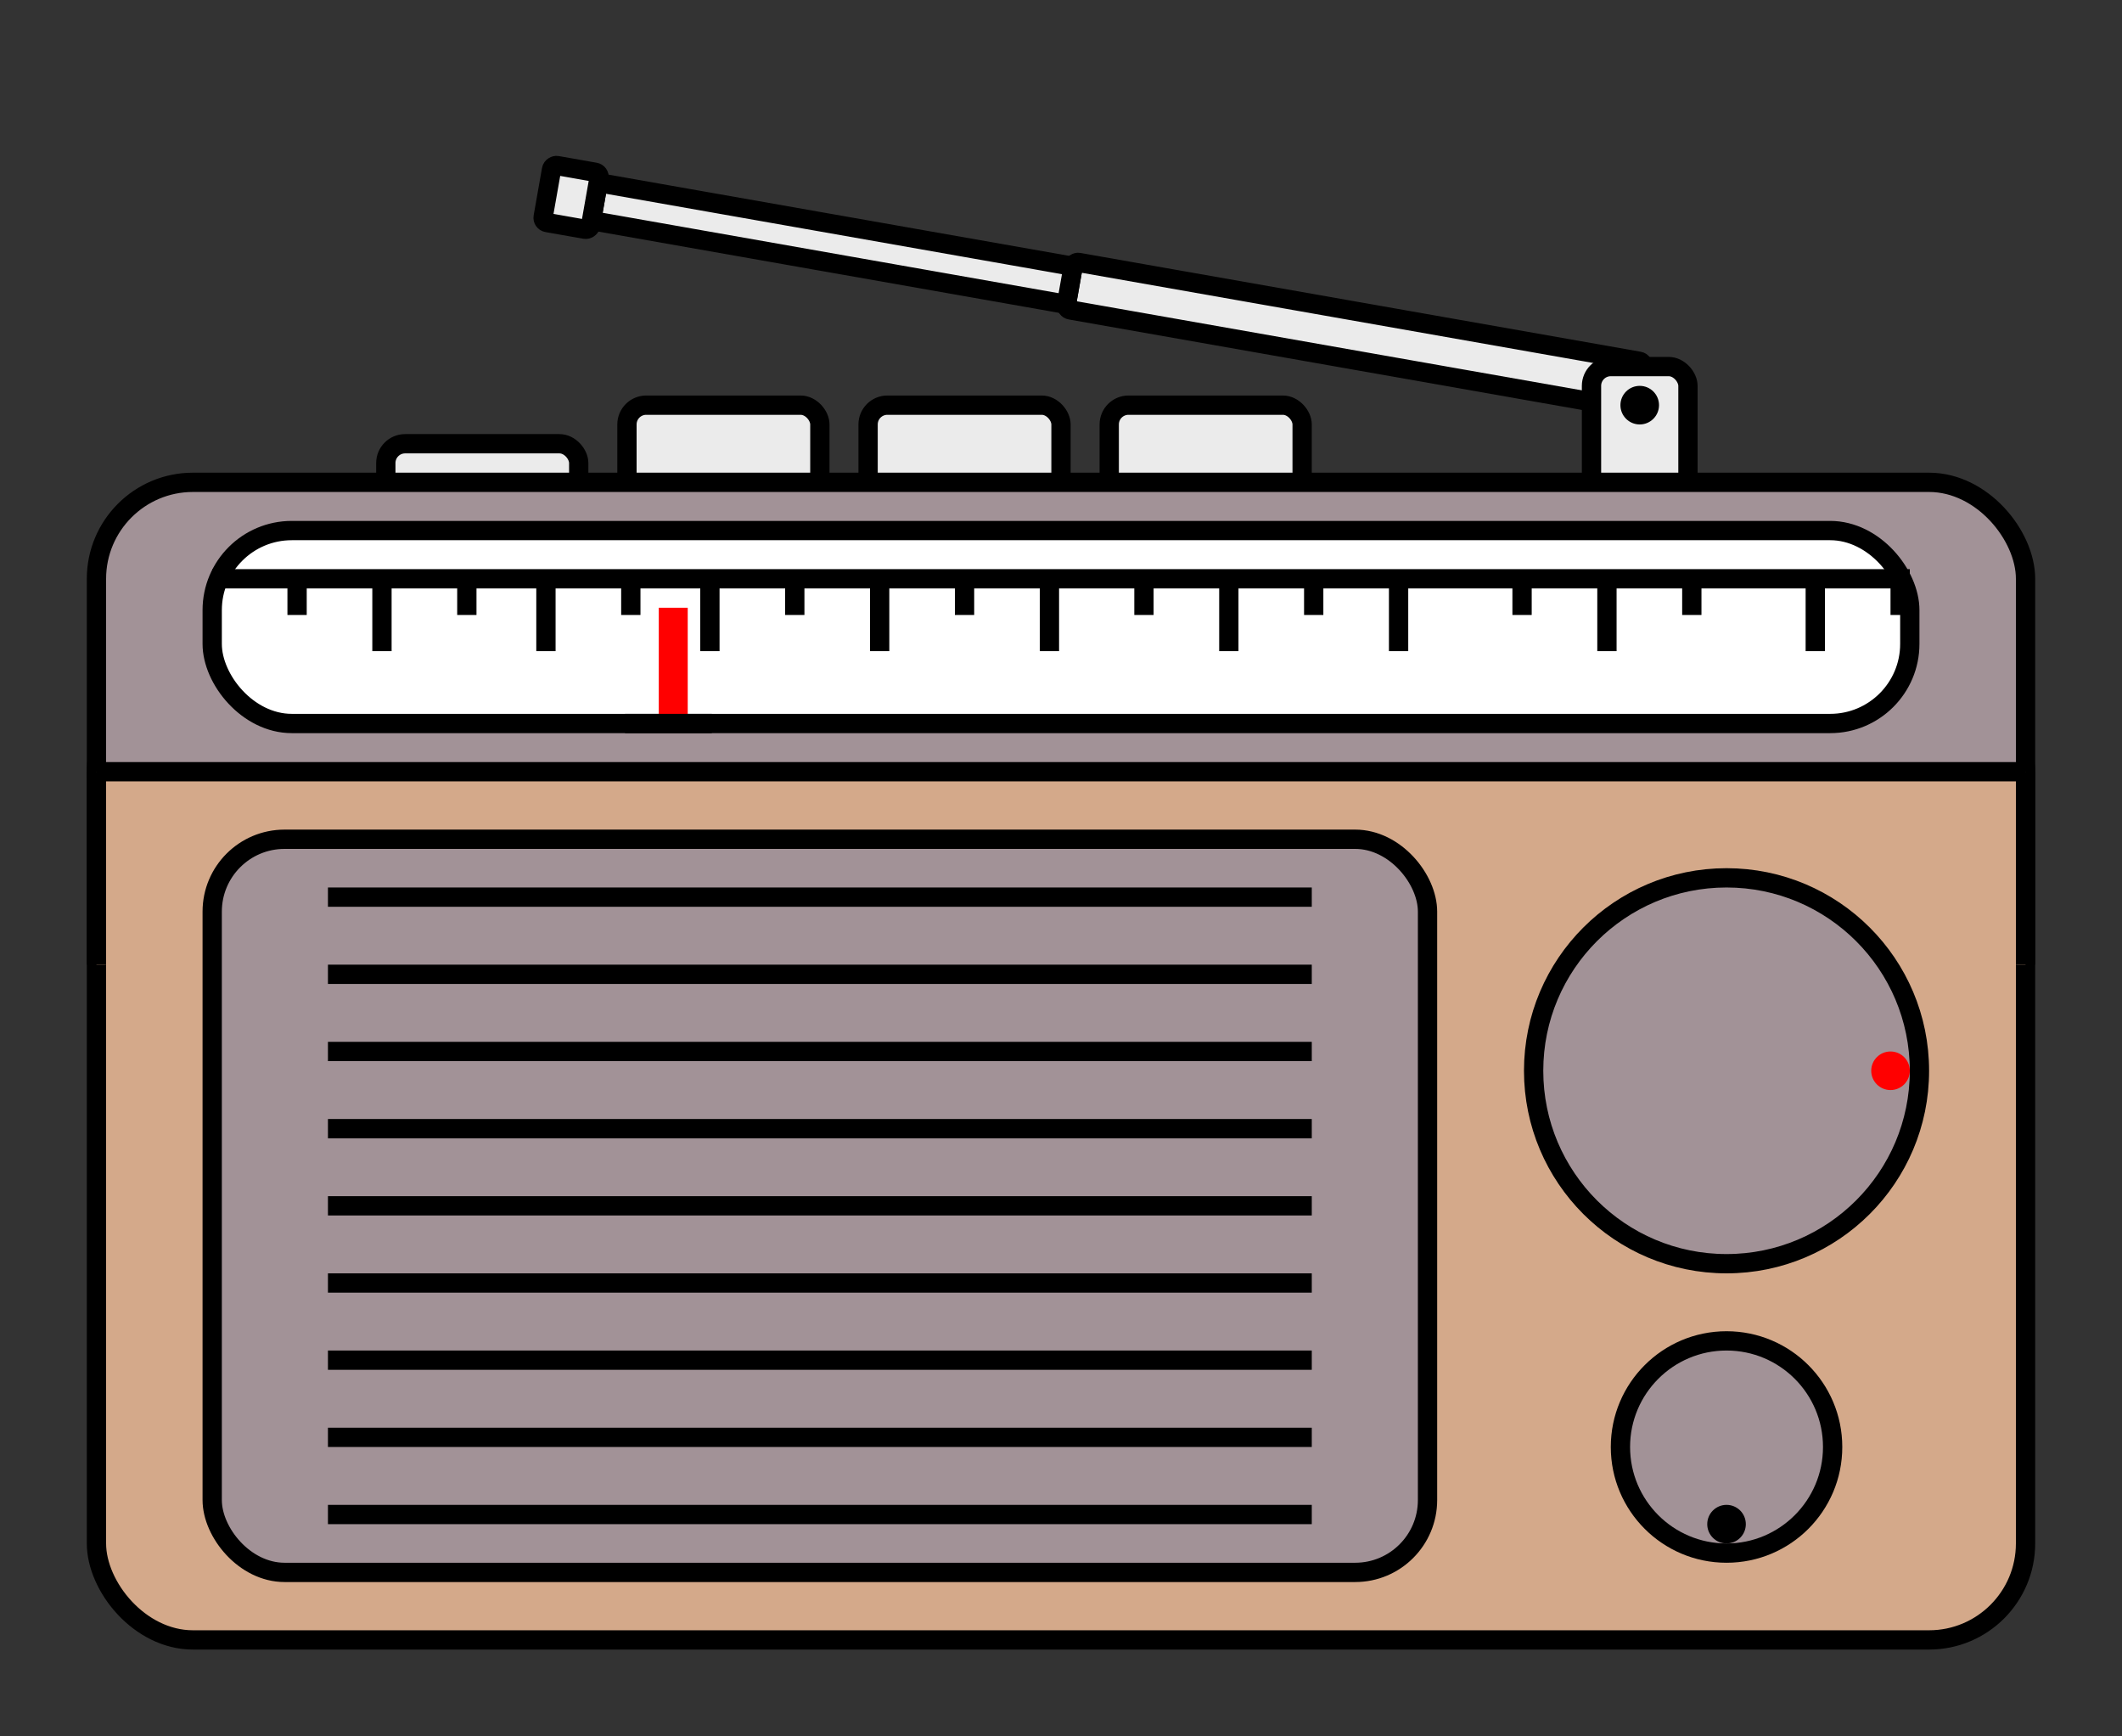 <?xml version="1.0" standalone="no"?>

<svg width="220" height="180" xmlns="http://www.w3.org/2000/svg">
<rect width="100%" height="100%" fill="#333333" stroke="none"/>
<g transform="translate(10 50)">
    
     <g transform="rotate(-80 160 -10)">
    <rect x="157.5" y="-70" width="5" height="60" stroke="black" 
          stroke-width="2px" rx="0.5" ry="0.5" fill="#ebebeb"> </rect> 
         
         <rect x="158" y="-120" width="4" height="50" stroke="black" 
          stroke-width="2px" rx="0.5" ry="0.5" fill="#ebebeb"> </rect> 
      
    
    <rect x="157" y="-125" width="6" height="5" stroke="black" 
          stroke-width="2px" rx="0.5" ry="0.5" fill="#ebebeb"> </rect> 
        </g>
    
    <rect x="155" y="-12" width="10" height="20" stroke="black" 
          stroke-width="2px" rx="2" ry="2" fill="#ebebeb"> </rect> 
    
    <rect x="30" y="-4" width="20" height="15" stroke="black" 
          stroke-width="2px" rx="2" ry="2" fill="#ebebeb"> </rect> 
    
     <rect x="55" y="-8" width="20" height="15" stroke="black" 
          stroke-width="2px" rx="2" ry="2" fill="#ebebeb"> </rect> 
   
     <rect x="80" y="-8" width="20" height="15" stroke="black" 
          stroke-width="2px" rx="2" ry="2" fill="#ebebeb"> </rect> 
    
    <rect x="105" y="-8" width="20" height="15" stroke="black" 
          stroke-width="2px" rx="2" ry="2" fill="#ebebeb"> </rect> 
    
    <circle cx="160" cy="-8" r="2" fill="black"/>
    
    <rect x="0" y="20" width="200" height="100" stroke="black" stroke-width="2px" fill="#d4a98a" rx="10" ry="10"> </rect>
    <rect x="0" y="0" width="200" height="40" stroke="black" stroke-width="2px" fill="#a29297" rx="10" ry="10"> </rect>
    
     <rect x="0" y="30" width="200" height="10" fill="#a29297"> </rect>
    <rect x="0" y="30" width="200" height="20" fill="#d4a98a"> </rect>
    
    <line x1="0" y1="50" x2="0" y2="30" stroke="black" stroke-width="2px"/> 
    
    <line x1="200" y1="50" x2="200" y2="30" stroke="black" stroke-width="2px"/> 
    
    <line x1="0" y1="30" x2="200" y2="30" stroke="black" stroke-width="2px"/> 
    
    <rect x="12" y="5" width="176" height="20" stroke="black" stroke-width="2px" fill="white" rx="8.25" ry="8.25"> </rect>
    
    <line x1="12" y1="10" x2="188" y2="10" stroke="black" stroke-width="2px"/> 
    
    <line x1="20.8" y1="10" x2="20.8" y2="13.75" stroke="black" stroke-width="2px"/> 
    
    <line x1="29.6" y1="10" x2="29.6" y2="17.5" stroke="black" stroke-width="2px"/> 
    
    <line x1="38.4" y1="10" x2="38.4" y2="13.75" stroke="black" stroke-width="2px"/> 
    
     <line x1="46.6" y1="10" x2="46.6" y2="17.5" stroke="black" stroke-width="2px"/> 
    
    <line x1="55.4" y1="10" x2="55.4" y2="13.75" stroke="black" stroke-width="2px"/> 
  
      
    <line x1="59.8" y1="13" x2="59.8" y2="25" stroke="red" stroke-width="3px"/> 
    
      
    <line x1="54.8" y1="25" x2="63.8" y2="25" stroke="black" stroke-width="2px"/> 
    
    
     <line x1="63.6" y1="10" x2="63.6" y2="17.5" stroke="black" stroke-width="2px"/>
    
    <line x1="72.4" y1="10" x2="72.4" y2="13.75" stroke="black" stroke-width="2px"/> 
    
    <line x1="81.2" y1="10" x2="81.2" y2="17.5" stroke="black" stroke-width="2px"/> 
    
    <line x1="90" y1="10" x2="90" y2="13.75" stroke="black" stroke-width="2px"/> 
    
    <line x1="98.8" y1="10" x2="98.8" y2="17.5" stroke="black" stroke-width="2px"/>
    
    <line x1="108.6" y1="10" x2="108.6" y2="13.75" stroke="black" stroke-width="2px"/>
    
    <line x1="117.4" y1="10" x2="117.4" y2="17.5" stroke="black" stroke-width="2px"/>
    
    <line x1="126.2" y1="10" x2="126.2" y2="13.75" stroke="black" stroke-width="2px"/>
    
    <line x1="135" y1="10" x2="135" y2="17.5" stroke="black" stroke-width="2px"/>
    
     <line x1="147.8" y1="10" x2="147.8" y2="13.75" stroke="black" stroke-width="2px"/>
    
    <line x1="156.6" y1="10" x2="156.6" y2="17.5" stroke="black" stroke-width="2px"/>
    
    <line x1="165.4" y1="10" x2="165.4" y2="13.75" stroke="black" stroke-width="2px"/>
    
    <line x1="178.2" y1="10" x2="178.2" y2="17.5" stroke="black" stroke-width="2px"/>
    
    <line x1="187" y1="10" x2="187" y2="13.75" stroke="black" stroke-width="2px"/>
   
    <circle cx="169" cy="61" r="20" stroke="black" stroke-width="2px" fill="#a29297"/>
    
        <circle cx="186" cy="61" r="2" fill="red"/>
    
    <circle cx="169" cy="100" r="11" stroke="black" stroke-width="2px" fill="#a29297"/>
    
    <circle cx="169" cy="108" r="2" fill="black"/>
    
    <rect x="12" y="37" width="126" height="76" stroke="black" stroke-width="2px" fill="#a29297" rx="7.5" ry="7.5"> </rect>
     
    <line x1="24" y1="43" x2="126" y2="43" stroke="black" stroke-width="2px"/> 
     <line x1="24" y1="51" x2="126" y2="51" stroke="black" stroke-width="2px"/>
     <line x1="24" y1="59" x2="126" y2="59" stroke="black" stroke-width="2px"/>
     <line x1="24" y1="67" x2="126" y2="67" stroke="black" stroke-width="2px"/>
     <line x1="24" y1="75" x2="126" y2="75" stroke="black" stroke-width="2px"/>
     <line x1="24" y1="83" x2="126" y2="83" stroke="black" stroke-width="2px"/>
     <line x1="24" y1="91" x2="126" y2="91" stroke="black" stroke-width="2px"/>
     <line x1="24" y1="99" x2="126" y2="99" stroke="black" stroke-width="2px"/>
     <line x1="24" y1="107" x2="126" y2="107" stroke="black" stroke-width="2px"/>
    
    </g> 
</svg>